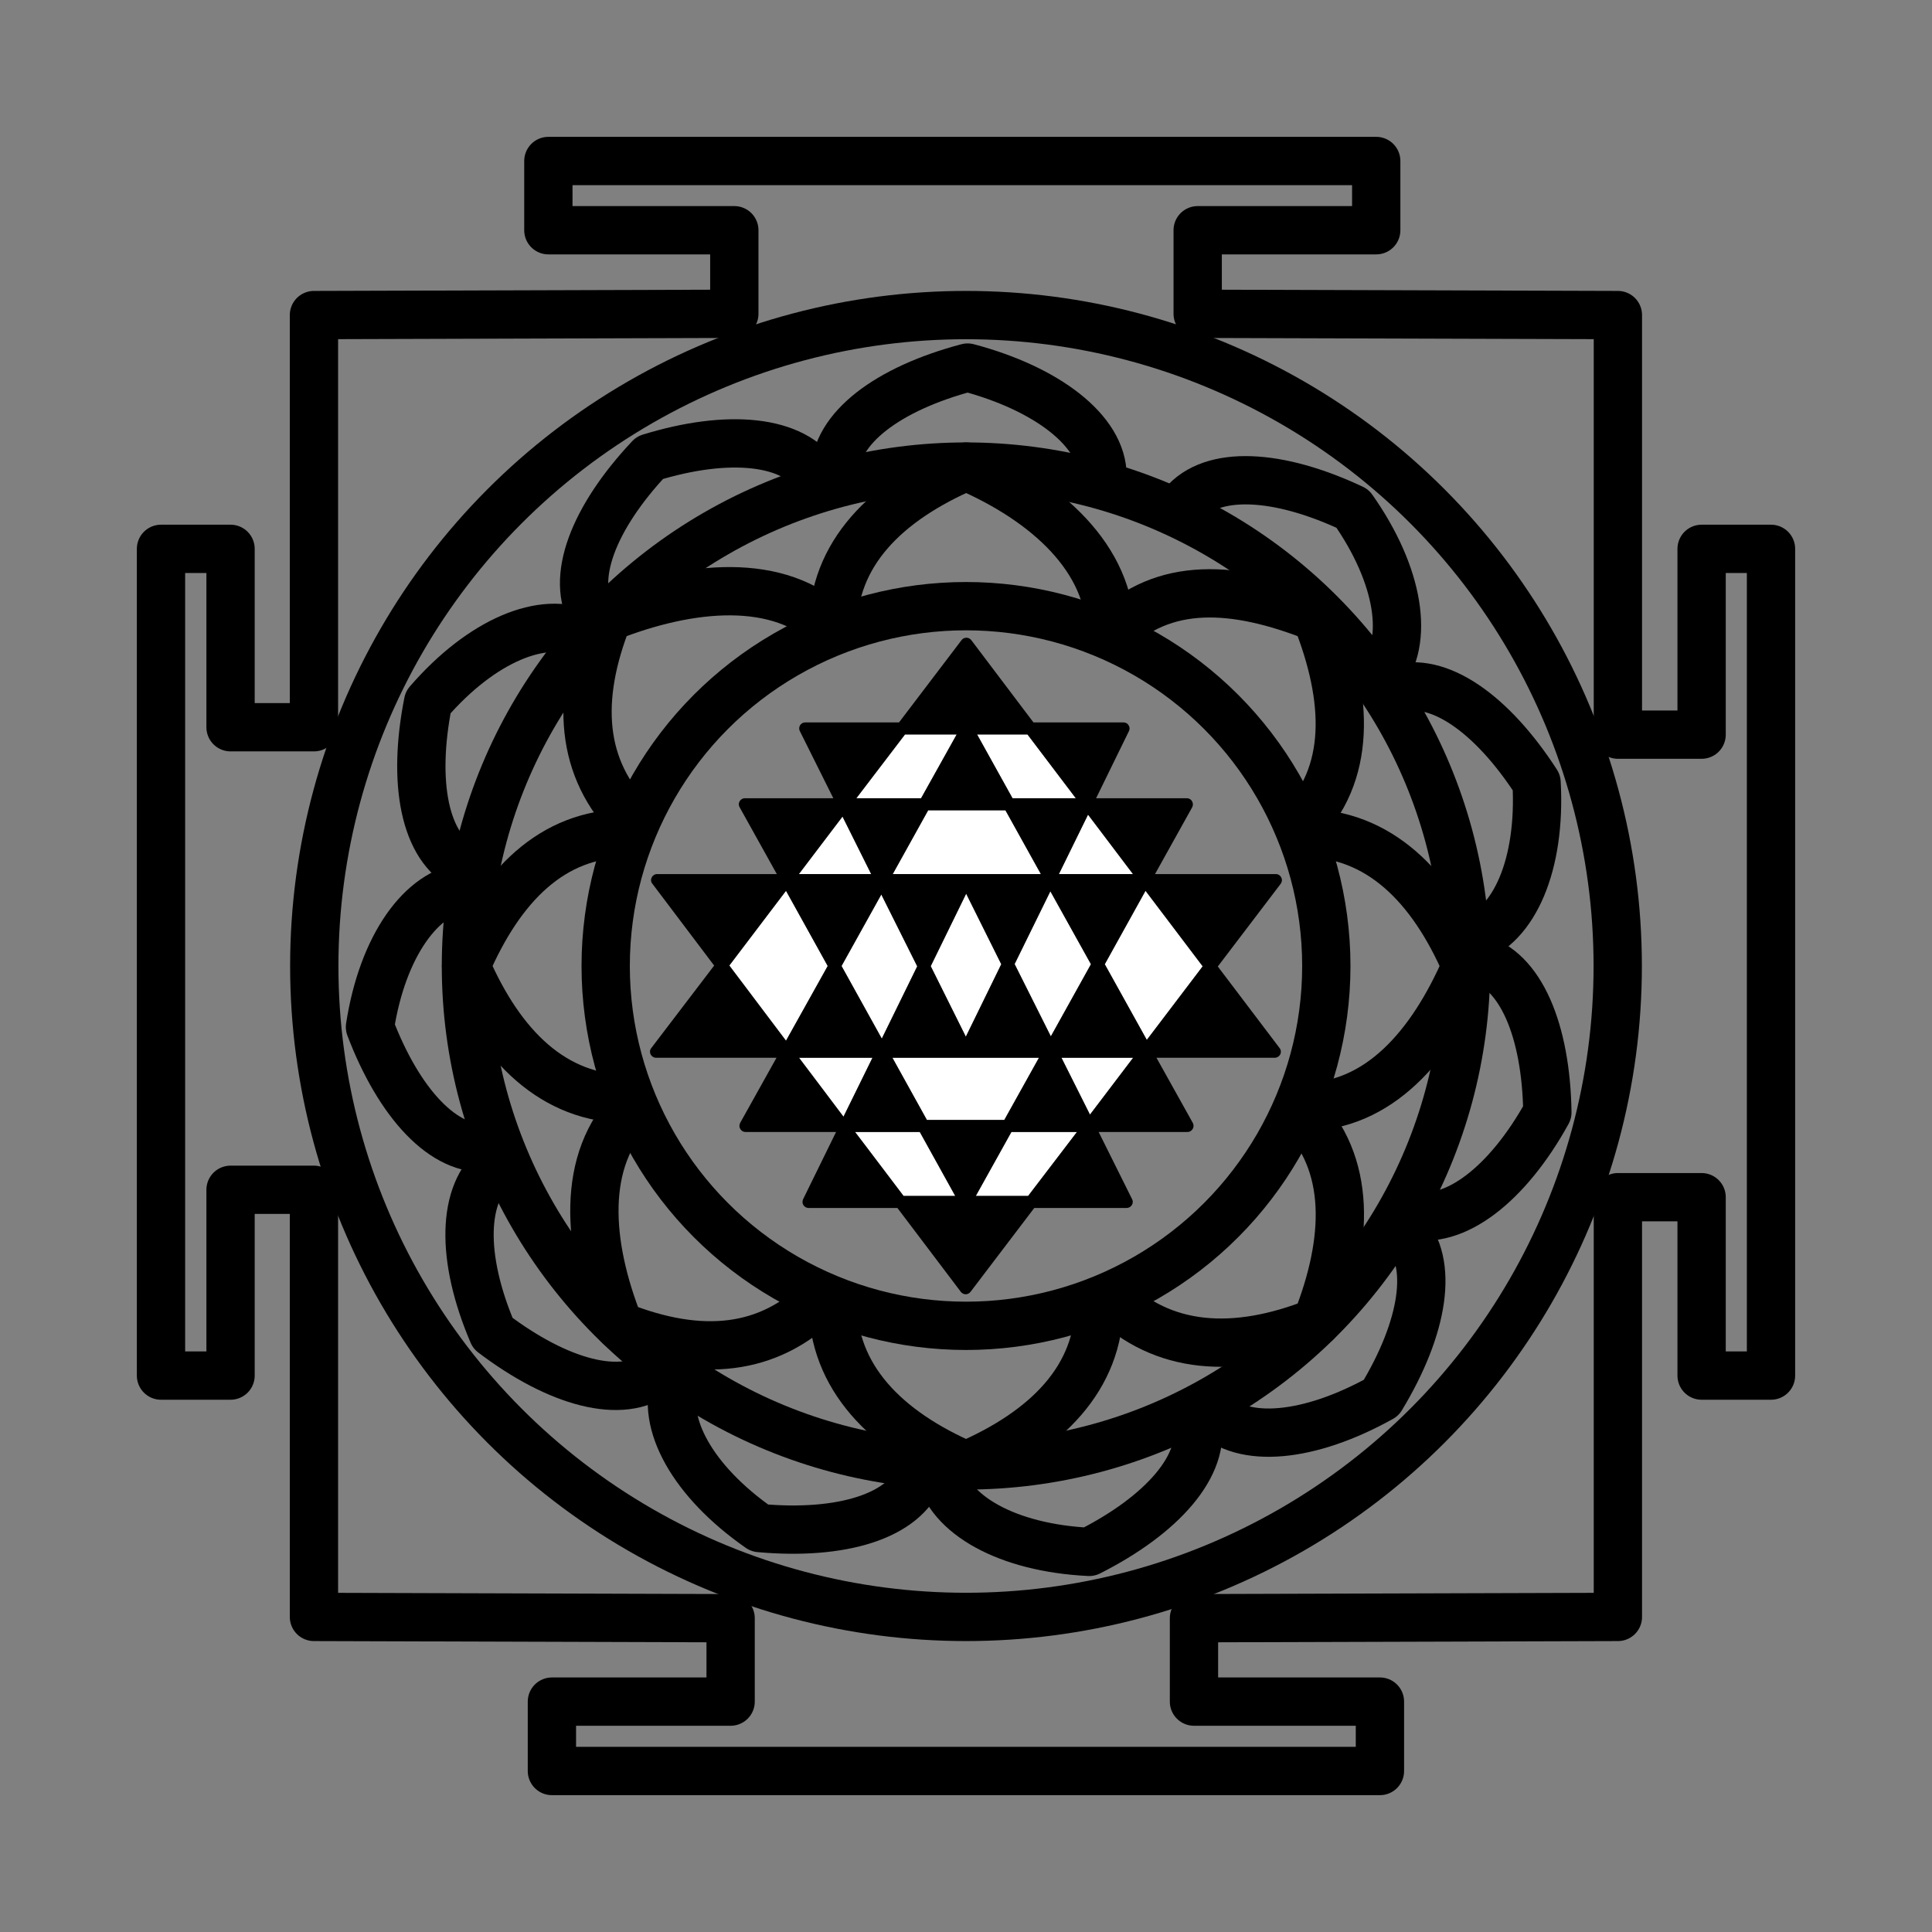 <?xml version="1.0" encoding="UTF-8"?>
<svg id="Layer_2" data-name="Layer 2" xmlns="http://www.w3.org/2000/svg" viewBox="0 0 120 120">
  <rect x="0" y="0" width="120" height="120" fill="#808080" stroke="none"/>
  <defs>
    <style>
      .cls-1, .cls-2 {
        fill: none;
      }

      .cls-3 {
        fill: #fff;
      }

      .cls-2 {
        stroke: #000;
        stroke-linecap: round;
        stroke-linejoin: round;
        stroke-width: 3px;
      }
    </style>
  </defs>
  <polygon class="cls-2" points="100.49 19.57 100.49 45.63 105.69 45.63 105.69 34.09 110 34.09 110 85.44 105.69 85.44 105.69 74.36 100.49 74.36 100.49 100.43 74.16 100.51 74.16 105.69 85.71 105.69 85.71 110 34.28 110 34.28 105.69 45.38 105.69 45.38 100.51 19.5 100.43 19.5 73.9 14.32 73.9 14.32 85.44 10 85.44 10 34.09 14.32 34.09 14.32 45.17 19.5 45.17 19.5 19.57 45.61 19.49 45.61 14.3 34.06 14.3 34.06 10 85.48 10 85.48 14.3 74.39 14.3 74.39 19.49 100.49 19.57"/>
  <ellipse class="cls-2" cx="60" cy="60" rx="22.38" ry="22.35"/>
  <path class="cls-2" d="m51.73,39.06c0-4.65,3.27-7.92,8.28-10.08,5,2.16,8.97,5.72,8.97,10.37"/>
  <path class="cls-2" d="m51.86,29.39c0-2.8,3.32-5.26,8.24-6.56,4.92,1.3,8.38,3.93,8.38,6.73"/>
  <path class="cls-2" d="m36.85,38.35c-1.49-2.38.02-6.21,3.51-9.92,4.87-1.5,8.98-1.12,10.46,1.26"/>
  <path class="cls-2" d="m28.88,53.89c-2.52-1.23-3.28-5.28-2.29-10.27,3.33-3.85,7.18-5.44,9.7-4.22"/>
  <path class="cls-2" d="m30.37,71.29c-2.79.29-5.58-2.75-7.39-7.5.78-5.03,3.2-8.42,5.99-8.71"/>
  <path class="cls-2" d="m40.86,85.26c-2.21,1.73-6.19.63-10.25-2.45-2-4.68-1.94-8.73.27-10.46"/>
  <path class="cls-2" d="m57.17,91.56c-.96,2.63-4.92,3.81-9.99,3.35-4.18-2.91-6.17-6.56-5.21-9.19"/>
  <path class="cls-2" d="m74.35,88.26c.58,2.74-2.15,5.83-6.7,8.13-5.09-.25-8.72-2.3-9.3-5.04"/>
  <path class="cls-2" d="m87.16,76.38c1.95,2.02,1.27,6.08-1.37,10.44-4.45,2.48-8.61,2.9-10.56.89"/>
  <path class="cls-2" d="m91.73,59.52c2.72.68,4.3,4.49,4.38,9.57-2.46,4.46-5.77,7.04-8.5,6.36"/>
  <path class="cls-2" d="m86.65,42.81c2.67-.87,6.03,1.53,8.79,5.8.28,5.08-1.38,8.9-4.05,9.76"/>
  <path class="cls-2" d="m73.48,31.32c1.8-2.15,5.92-1.9,10.53.27,2.93,4.16,3.55,8.27,1.75,10.42"/>
  <path class="cls-2" d="m39.32,51.04c-3.29-3.29-3.57-7.63-1.56-12.69,5.07-2.01,10.67-2.57,13.96.71"/>
  <path class="cls-2" d="m39.04,68.26c-4.66,0-7.93-3.27-10.09-8.26,2.16-5,5.35-8.24,10-8.24"/>
  <path class="cls-2" d="m51.03,80.65c-3.29,3.29-7.5,3.7-12.56,1.7-2.01-5.06-2.41-10.31.88-13.6"/>
  <path class="cls-2" d="m68.28,80.94c0,4.65-3.27,7.92-8.28,10.08-5-2.16-8.28-5.49-8.28-10.14"/>
  <path class="cls-2" d="m80.68,68.96c3.29,3.29,3.09,8.11,1.08,13.17-5.07,2.01-9.57,1.72-12.86-1.56"/>
  <path class="cls-2" d="m80.97,51.74c4.66,0,7.93,3.27,10.09,8.26-2.16,5-5.45,8.75-10.1,8.75"/>
  <path class="cls-2" d="m68.97,39.35c3.29-3.29,7.72-3.01,12.79-1,2.01,5.06,2.2,9.76-1.09,13.04"/>
  <ellipse class="cls-2" cx="60" cy="60" rx="31.06" ry="31.02"/>
  <ellipse class="cls-2" cx="60" cy="60" rx="40.48" ry="40.43"/>
  <polygon class="cls-1" points="100.49 19.57 100.49 45.63 105.69 45.63 105.69 34.09 110 34.09 110 85.44 105.69 85.44 105.69 74.36 100.49 74.36 100.49 100.43 74.16 100.51 74.16 105.69 85.71 105.69 85.71 110 34.28 110 34.28 105.69 45.38 105.69 45.38 100.51 19.5 100.43 19.5 73.9 14.31 73.9 14.31 85.44 10 85.44 10 34.09 14.31 34.09 14.31 45.17 19.5 45.17 19.5 19.57 45.61 19.49 45.61 14.3 34.05 14.3 34.05 10 85.48 10 85.48 14.3 74.39 14.3 74.39 19.49 100.49 19.57"/>
  <ellipse class="cls-1" cx="60" cy="60" rx="40.48" ry="40.43"/>
  <g>
    <polygon class="cls-3" points="54.11 54.29 49.62 54.29 52.33 50.72 54.11 54.29"/>
    <polygon class="cls-3" points="74.7 60.02 72.78 62.55 71.23 64.59 68.62 59.89 71.15 55.33 74.7 60.02"/>
    <polygon class="cls-3" points="70.38 65.7 67.7 69.23 65.93 65.7 70.38 65.7"/>
    <polygon class="cls-3" points="70.37 54.29 65.77 54.29 67.58 50.6 70.37 54.29"/>
    <polygon class="cls-3" points="67.76 59.89 65.27 64.37 63.02 59.88 65.24 55.36 67.76 59.89"/>
    <polygon class="cls-3" points="66.89 70.31 63.86 74.28 60.61 74.28 62.82 70.31 66.89 70.31"/>
    <polygon class="cls-3" points="66.82 49.58 62.89 49.58 60.69 45.62 63.82 45.62 66.82 49.58"/>
    <polygon class="cls-3" points="64.65 54.29 55.45 54.29 57.65 50.33 62.45 50.33 64.65 54.29"/>
    <polygon class="cls-3" points="64.53 65.7 62.38 69.56 57.57 69.56 55.43 65.7 64.53 65.7"/>
    <polygon class="cls-3" points="62.19 59.89 59.99 64.39 57.81 60.01 60.01 55.51 62.19 59.89"/>
    <polygon class="cls-3" points="59.42 45.62 57.21 49.58 53.19 49.58 56.21 45.62 59.42 45.62"/>
    <polygon class="cls-3" points="59.33 74.28 56.12 74.28 53.78 71.19 53.11 70.31 57.13 70.31 59.33 74.28"/>
    <polygon class="cls-3" points="56.97 60.02 54.77 64.51 52.27 60 54.74 55.56 56.97 60.02"/>
    <polygon class="cls-3" points="54.19 65.7 52.39 69.36 51.17 67.74 49.63 65.7 54.19 65.7"/>
    <polygon class="cls-3" points="51.41 60 48.82 64.64 45.3 59.97 48.82 55.33 51.41 60"/>
    <path d="m75.64,60.03l3.91-5.14c.08-.11.1-.26.03-.39-.06-.13-.19-.21-.33-.21h-7.51l2.31-4.15c.06-.12.06-.26-.01-.37-.06-.12-.19-.19-.32-.19h-5.64l2.04-4.17c.06-.12.05-.25-.02-.36-.06-.11-.18-.18-.31-.18h-5.6l-3.86-5.11c-.08-.1-.19-.15-.3-.15-.12,0-.23.05-.3.14l-3.89,5.12h-5.83c-.13,0-.25.07-.32.18-.06.11-.07.25-.01.36l2.08,4.17h-5.5c-.13,0-.25.07-.32.19-.07.11-.07.25,0,.37l2.31,4.15h-7.44c-.14,0-.27.08-.33.21-.07.13-.05.28.04.39l3.79,5.02.05.06-3.91,5.13c-.09.11-.1.26-.04.39.07.13.2.21.34.21h7.48l-2.26,4.05c-.06.12-.06.26.01.37.07.12.19.19.32.19h5.63l-2.05,4.18c-.05.12-.05.25.02.36.07.11.19.18.32.18h5.52l.25.33,3.69,4.88c.07.09.18.15.3.15s.23-.06.3-.15l3.96-5.21h5.74c.13,0,.25-.07.32-.18.07-.11.08-.25.02-.36l-2.08-4.18h5.52c.13,0,.25-.07.32-.19.07-.11.07-.25.01-.37l-2.26-4.05h7.35c.14,0,.27-.08.34-.21.06-.12.05-.28-.04-.39l-3.84-5.07Zm-5.27-5.74h-4.6l1.81-3.69,2.79,3.69Zm-14.92,0l2.2-3.96h4.8l2.2,3.96h-9.2Zm6.74,5.6l-2.2,4.5-2.18-4.38,2.2-4.5,2.18,4.38Zm-5.22.13l-2.2,4.49-2.5-4.51,2.47-4.44,2.23,4.46Zm8.27-4.66l2.52,4.53-2.49,4.48-2.25-4.49,2.22-4.52Zm1.58-5.78h-3.93l-2.2-3.96h3.13l3,3.96Zm-10.61-3.96h3.21l-2.21,3.96h-4.02l3.02-3.96Zm-3.88,5.1l1.78,3.57h-4.49l2.71-3.57Zm-7.03,9.25l3.52-4.64,2.59,4.67-2.59,4.64-3.52-4.67Zm5.87,7.77l-1.54-2.04h4.56l-1.8,3.66-1.22-1.62Zm4.95,6.54l-2.34-3.09-.67-.88h4.02l2.2,3.97h-3.21Zm1.45-4.72l-2.14-3.86h9.1l-2.15,3.86h-4.81Zm6.29,4.72h-3.25l2.21-3.97h4.07l-3.03,3.97Zm3.84-5.05l-1.77-3.53h4.45l-2.68,3.53Zm5.08-6.68l-1.55,2.04-2.61-4.7,2.53-4.56,3.55,4.69-1.92,2.53Z"/>
  </g>
</svg>
